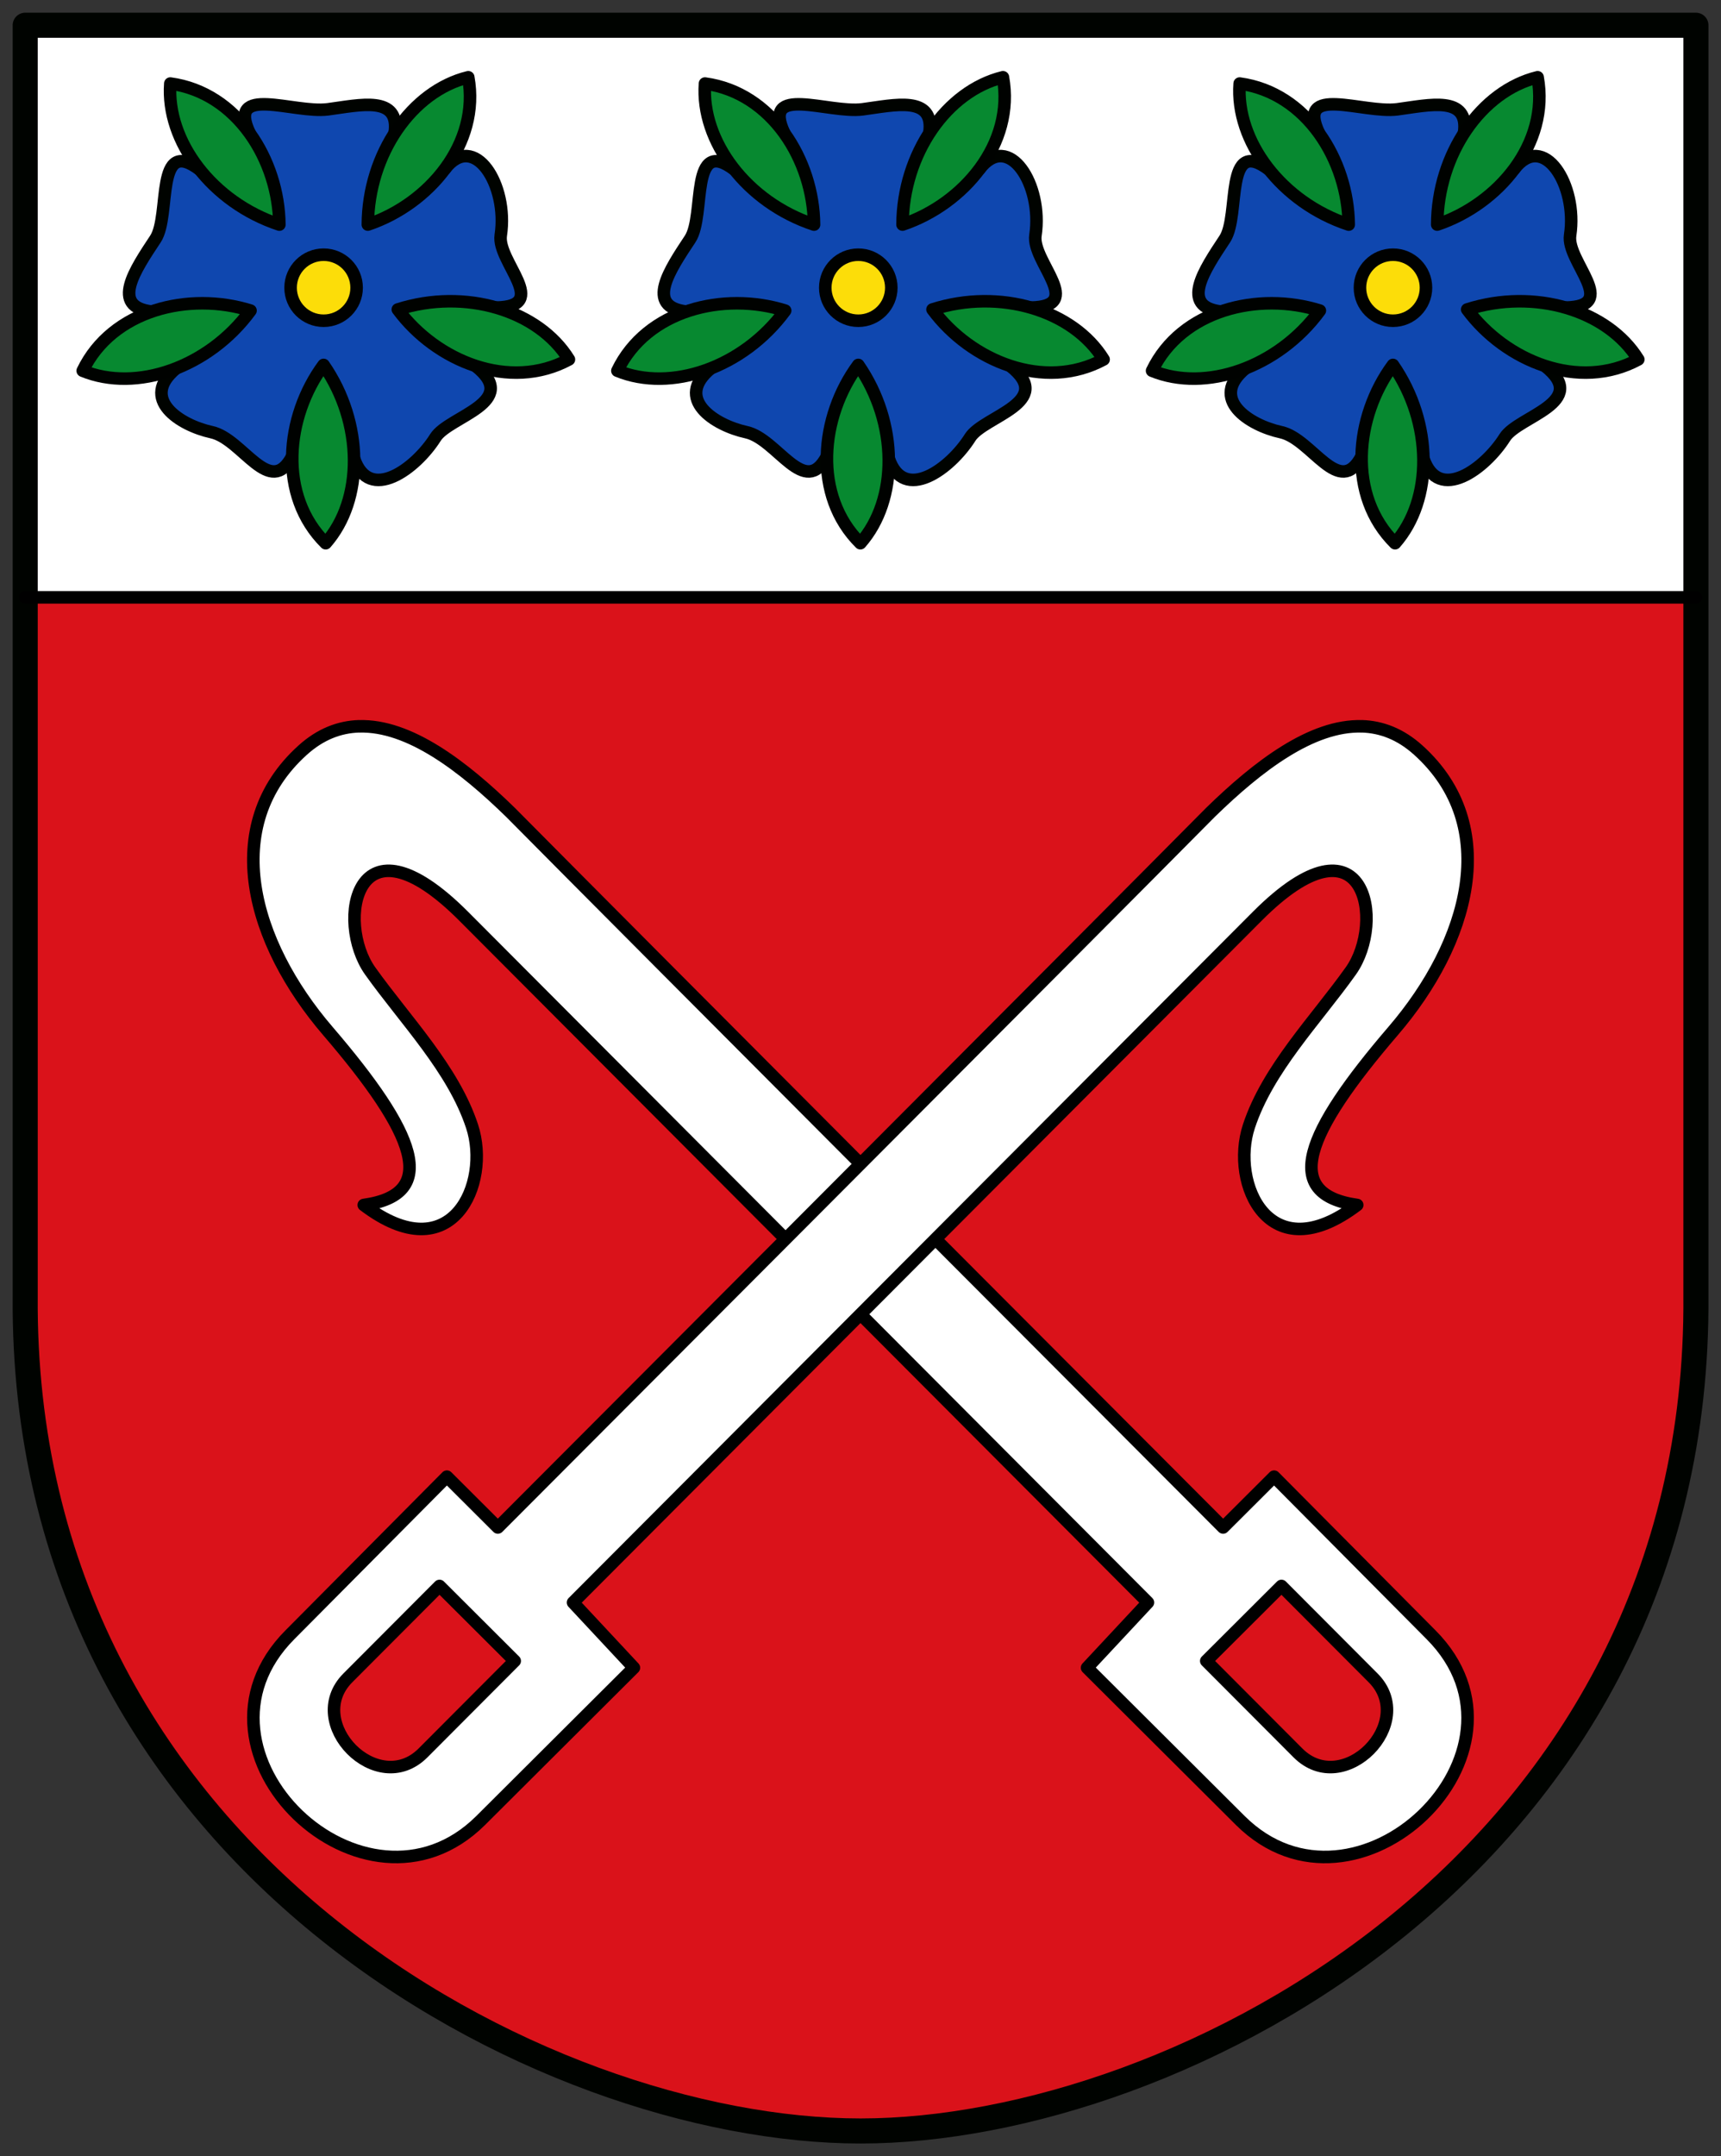 <?xml version="1.0" encoding="UTF-8" standalone="no"?>
<svg xmlns="http://www.w3.org/2000/svg" height="516" width="412">
 <rect width="100%" height="100%" fill="#333333" stroke="none"/>
 <g fill="#da121a" stroke="#00fd00" stroke-linejoin="round" stroke-linecap="round" stroke-width="6">
  <path d="m6.04-37.96h399.95v303.98c1.103 134.74-123.6 199.98-199.98 199.98-76.37 0-201.08-65.24-199.98-199.98v-303.98" display="block" stroke="none" transform="translate(.003 44)"/>
 </g>
 <g fill="#fff">
  <rect width="399.95" height="136.91" x="6.04" y="6.04" stroke="none"/>
  <g fill-rule="evenodd" stroke="#000" stroke-linejoin="round" stroke-linecap="round" stroke-width="3">
   <path d="m78.09 129.82c-4.69.145-9.236 1.862-13.488 5.695-20.14 18.15-12.164 46.06 5.994 67.21 20.957 24.399 27.02 39.09 8.613 41.66 21.11 16.01 30.431-5.144 25.93-18.822-4.513-13.711-15.933-25.317-24.389-37.18-8.351-11.716-3.582-39.14 22.367-13.12l163.82 164.26-14.57 15.615 36.699 36.572c27.647 27.483 73.76-16.283 45.617-44.5l-37.547-37.809-12.199 12.168c0 0-144.41-144.68-170.6-171.15-11.34-11.06-24.26-20.958-36.25-20.588zm220.81 205.74l21.943 21.998c10.735 10.762-7.06 28.923-18 17.955l-21.943-22 18-17.953z" transform="translate(7.873 44)"/>
   <path d="m326.03 173.82c4.69.145 9.236 1.862 13.488 5.695 20.14 18.15 12.164 46.06-5.994 67.21-20.957 24.399-27.02 39.09-8.613 41.66-21.11 16.01-30.431-5.144-25.93-18.822 4.513-13.711 15.933-25.317 24.389-37.18 8.351-11.716 3.582-39.14-22.367-13.12l-163.82 164.26 14.57 15.615-36.699 36.572c-27.647 27.483-73.76-16.283-45.617-44.5l37.547-37.809 12.199 12.168c0 0 144.41-144.68 170.6-171.15 11.34-11.06 24.26-20.958 36.25-20.588zm-220.81 205.74l-21.943 21.998c-10.735 10.762 7.06 28.923 18 17.955l21.943-22-18-17.953z"/>
  </g>
 </g>
 <g stroke-linejoin="round" stroke-linecap="round">
  <g stroke-width="3">
   <path d="m59.79 31.918c-5.648-11.898 10.543-4.678 18.731-5.758 7.607-1 17.341-3.448 15.944 5.73l12.01 8.584c7.08-9.213 15.235 3.797 13.407 15.832-.96 6.317 12.16 17.08-1.132 17.301l-4.953 13.951c11.141 8.729-6.357 12.06-9.545 17.13-4.706 7.483-15.889 15.785-19.494 5.02l-14.793-.527c-5.359 10.252-11.876-4.134-19.282-5.743-7.677-1.667-17.375-8.01-8.487-15.292l-5.9-13.584c-9.937-1.173-3.997-9.941.911-17.357 3.751-5.669-.263-24.879 10.663-16.552" fill="#0f47af" fill-rule="evenodd" stroke="#000300"/>
   <circle cx="77.47" cy="68.859" r="7.904" fill="#fcdd09" stroke="#000100"/>
   <g fill-rule="evenodd">
    <g fill="#078930" stroke="#000200">
     <path d="m40.771 19.994c16.03 2.158 25.96 18.347 26.11 33.76-16.06-5.297-27.14-19.935-26.11-33.76"/>
     <path d="m112.1 18.489c2.9 15.91-9.427 30.359-24.04 35.26.075-16.913 10.571-31.977 24.04-35.26"/>
     <path d="m136.2 86.03c-14.235 7.675-31.786.416-40.964-11.968 16.11-5.155 33.678.172 40.964 11.968z"/>
     <path d="m77.968 130.01c-11.494-11.377-9.671-30.28-.504-42.673 9.631 13.903 9.661 32.26.504 42.673z"/>
     <path d="m19.803 88.73c7.01-14.576 25.471-19.02 40.17-14.396-10 13.639-27.347 19.656-40.17 14.396"/>
    </g>
    <path d="m315.79 31.918c-5.648-11.898 10.543-4.678 18.731-5.758 7.607-1 17.341-3.448 15.944 5.73l12.01 8.584c7.08-9.213 15.235 3.797 13.407 15.832-.96 6.317 12.16 17.08-1.132 17.301l-4.953 13.951c11.141 8.729-6.357 12.06-9.545 17.13-4.706 7.483-15.889 15.785-19.494 5.02l-14.793-.527c-5.359 10.252-11.876-4.134-19.282-5.743-7.677-1.667-17.375-8.01-8.487-15.292l-5.9-13.584c-9.937-1.173-3.997-9.941.911-17.357 3.751-5.669-.263-24.879 10.663-16.552z" fill="#0f47af" stroke="#000300"/>
   </g>
   <circle r="7.904" cy="68.859" cx="333.47" fill="#fcdd09" stroke="#000100"/>
   <g fill-rule="evenodd">
    <g fill="#078930" stroke="#000200">
     <path d="m296.77 19.994c16.03 2.158 25.96 18.347 26.11 33.76-16.06-5.297-27.14-19.935-26.11-33.76z"/>
     <path d="m368.1 18.489c2.9 15.91-9.427 30.359-24.04 35.26.075-16.913 10.571-31.977 24.04-35.26z"/>
     <path d="m392.2 86.03c-14.235 7.675-31.786.416-40.964-11.968 16.11-5.155 33.678.172 40.964 11.968z"/>
     <path d="m333.97 130.01c-11.494-11.377-9.671-30.28-.504-42.673 9.631 13.903 9.661 32.26.504 42.673z"/>
     <path d="m275.8 88.73c7.01-14.576 25.471-19.02 40.17-14.396-10 13.639-27.347 19.656-40.17 14.396"/>
    </g>
    <path d="m187.79 31.918c-5.648-11.898 10.543-4.678 18.731-5.758 7.607-1 17.341-3.448 15.944 5.73l12.01 8.584c7.08-9.213 15.235 3.797 13.407 15.832-.96 6.317 12.16 17.08-1.132 17.301l-4.953 13.951c11.141 8.729-6.357 12.06-9.545 17.13-4.706 7.483-15.889 15.785-19.494 5.02l-14.792-.527c-5.359 10.252-11.876-4.134-19.282-5.743-7.677-1.667-17.375-8.01-8.487-15.292l-5.9-13.584c-9.937-1.173-3.997-9.941.911-17.357 3.751-5.669-.263-24.879 10.663-16.552z" fill="#0f47af" stroke="#000300"/>
   </g>
   <circle cx="205.47" cy="68.859" r="7.904" fill="#fcdd09" stroke="#000100"/>
   <g fill="#078930" fill-rule="evenodd" stroke="#000200">
    <path d="m168.77 19.994c16.03 2.158 25.96 18.347 26.11 33.76-16.06-5.297-27.14-19.935-26.11-33.76z"/>
    <path d="m240.1 18.489c2.9 15.91-9.427 30.359-24.04 35.26.075-16.913 10.571-31.977 24.04-35.26z"/>
    <path d="m264.2 86.03c-14.235 7.675-31.786.416-40.964-11.968 16.11-5.155 33.678.172 40.964 11.968z"/>
    <path d="m205.97 130.01c-11.494-11.377-9.671-30.28-.504-42.673 9.631 13.903 9.661 32.26.504 42.673z"/>
    <path d="m147.8 88.73c7.01-14.576 25.471-19.02 40.17-14.396-10 13.639-27.347 19.656-40.17 14.396z"/>
   </g>
  </g>
  <g fill="#da121a" stroke="#000300" stroke-width="6">
   <path display="block" d="m6.04-37.96h399.95v303.98c1.103 134.74-123.6 199.98-199.98 199.98-76.37 0-201.08-65.24-199.98-199.98v-303.98" fill="none" transform="translate(.003 44)"/>
  </g>
  <path d="m6.04 142.96h399.95" fill="none" fill-rule="evenodd" stroke="#000" stroke-width="3"/>
 </g>
</svg>
